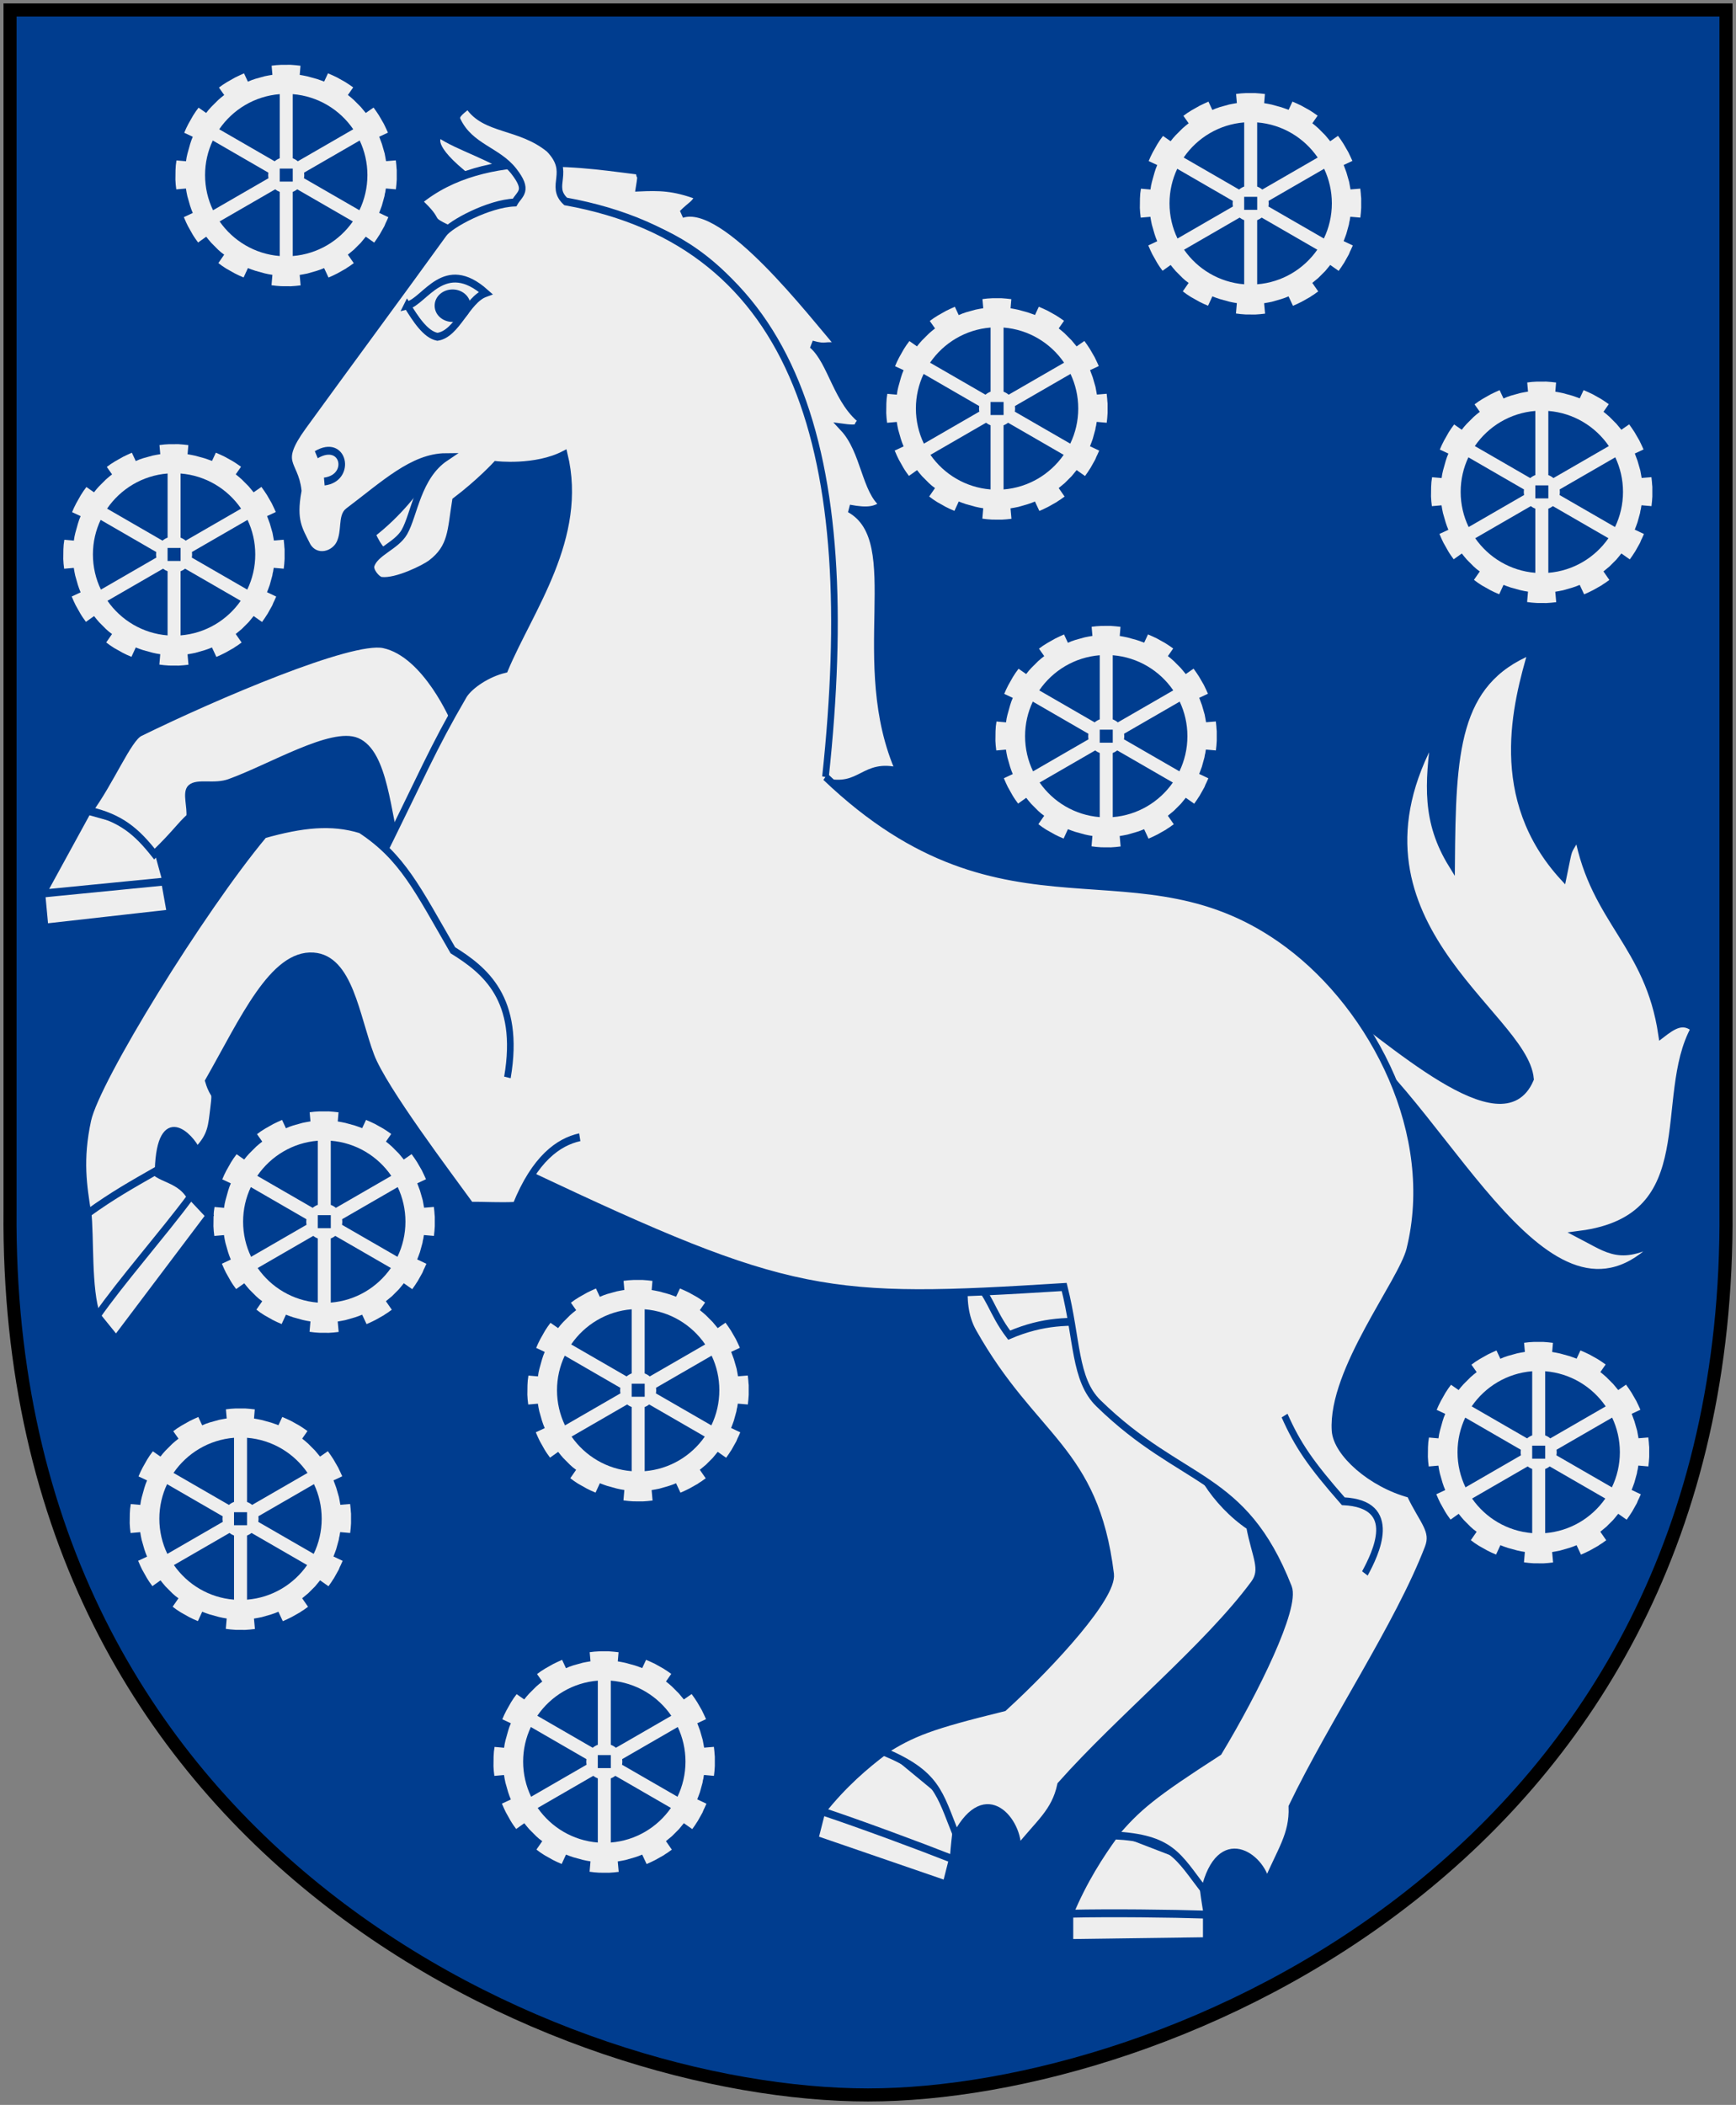 <?xml version="1.0" encoding="UTF-8" standalone="no"?>
<!-- Created with Inkscape (http://www.inkscape.org/) -->

<svg
   xmlns:dc="http://purl.org/dc/elements/1.1/"
   xmlns:cc="http://web.resource.org/cc/"
   xmlns:rdf="http://www.w3.org/1999/02/22-rdf-syntax-ns#"
   xmlns:svg="http://www.w3.org/2000/svg"
   xmlns="http://www.w3.org/2000/svg"
   xmlns:xlink="http://www.w3.org/1999/xlink"
   version="1.0"
   width="251"
   height="304.2"
   id="svg4166">
  <rect width="100%" height="100%" fill="#808080" stroke="none"/>
  <defs
     id="defs4168" />
  <path
     d="m 249.551,1.44 -124.05,0 -124.051,0 0,173.497 C 0.682,268.657 81.739,302.756 125.5,302.756 c 42.994,0 124.818,-34.099 124.051,-127.82 l 0,-173.497 z"
     id="Shield"
     style="fill:#003d8f" />
  <g
     transform="translate(-1.1e-4,1.4020703e-4)"
     id="Cogwheels">
    <path
       d="m 179.892,17.691 c -3.634,0.288 -6.801,2.231 -8.75,5.077 l 8.012,4.625 c 0.219,-0.184 0.467,-0.331 0.738,-0.435 l 0,-9.267 z m 1.877,0 0,9.27 c 0.27,0.105 0.52,0.249 0.738,0.432 l 8.012,-4.625 c -1.949,-2.845 -5.116,-4.789 -8.75,-5.077 z m -11.558,6.701 c -0.715,1.516 -1.117,3.208 -1.117,4.995 0,1.82 0.414,3.545 1.155,5.083 l 8.015,-4.629 c -0.026,-0.147 -0.041,-0.297 -0.041,-0.451 0,-0.119 0.01,-0.238 0.025,-0.353 l -8.037,-4.644 z m 21.239,0 -8.037,4.641 c 0.016,0.116 0.022,0.236 0.022,0.357 0,0.156 -0.015,0.306 -0.041,0.454 l 8.018,4.625 c 0.741,-1.538 1.155,-3.263 1.155,-5.083 0,-1.787 -0.402,-3.478 -1.117,-4.995 z m -12.215,7.055 -8.037,4.641 c 1.953,2.802 5.094,4.713 8.693,4.998 l 0,-9.267 c -0.238,-0.092 -0.458,-0.219 -0.656,-0.372 z m 3.19,0 c -0.198,0.154 -0.419,0.28 -0.656,0.372 l 0,9.267 c 3.599,-0.285 6.74,-2.196 8.693,-4.998 l -8.037,-4.641 z m -6.079,-15.962 -0.538,0.185 -0.521,0.221 -0.562,-1.206 -0.66,0.301 -0.612,0.293 -1.179,0.667 -0.612,0.388 -0.559,0.407 0.76,1.078 -0.456,0.36 -0.424,0.366 -0.998,0.994 -0.381,0.427 -0.352,0.443 -1.099,-0.765 -0.417,0.569 -0.385,0.591 -0.676,1.196 -0.315,0.631 -0.28,0.644 1.238,0.576 -0.211,0.524 -0.175,0.537 -0.38,1.359 -0.125,0.55 -0.087,0.569 -1.378,-0.121 -0.096,0.691 -0.043,0.71 -0.017,1.381 0.044,0.692 0.082,0.711 1.397,-0.123 0.092,0.559 0.116,0.563 0.386,1.347 0.179,0.526 0.215,0.539 -1.291,0.602 0.319,0.732 0.262,0.546 0.684,1.215 0.18,0.291 0.197,0.297 0.419,0.583 1.175,-0.834 0.354,0.444 0.372,0.436 0.994,0.998 0.413,0.366 0.464,0.349 -0.843,1.215 0.551,0.411 0.603,0.395 1.205,0.679 0.629,0.309 0.662,0.286 0.624,-1.355 0.519,0.199 0.543,0.187 1.365,0.377 0.548,0.119 0.566,0.096 -0.13,1.5 0.685,0.084 0.716,0.055 1.399,0.009 0.689,-0.05 0.72,-0.079 -0.137,-1.507 0.55,-0.095 0.572,-0.112 1.359,-0.392 0.526,-0.179 0.527,-0.209 0.636,1.363 0.621,-0.275 0.652,-0.319 1.222,-0.687 0.137,-0.1 0.146,-0.097 0.3,-0.191 0.286,-0.207 0.288,-0.201 -0.854,-1.232 0.874,-0.723 0.992,-0.991 0.366,-0.442 0.36,-0.44 1.215,0.858 0.406,-0.578 0.187,-0.293 0.199,-0.298 0.682,-1.214 0.131,-0.318 0.07,-0.165 0.082,-0.156 0.292,-0.65 -1.329,-0.629 0.199,-0.519 0.193,-0.531 0.377,-1.365 0.043,-0.285 0.031,-0.139 0.039,-0.136 0.04,-0.276 0.049,-0.273 1.446,0.126 0.076,-0.703 0.049,-0.698 -8e-4,-1.387 -0.035,-0.358 -0.023,-0.349 -0.073,-0.693 -1.414,0.116 -0.101,-0.562 -0.101,-0.548 -0.392,-1.359 -0.197,-0.532 -0.197,-0.532 1.261,-0.588 -0.25,-0.552 -0.344,-0.721 -0.685,-1.186 -0.397,-0.6 -0.404,-0.568 -1.126,0.782 -0.721,-0.868 -0.994,-0.998 -0.433,-0.378 -0.437,-0.354 0.765,-1.098 -0.587,-0.409 -0.579,-0.376 -1.191,-0.664 -0.65,-0.307 -0.636,-0.276 -0.554,1.191 -0.548,-0.2 -0.525,-0.181 -1.356,-0.373 -0.568,-0.117 -0.536,-0.095 0.111,-1.322 -0.712,-0.079 -0.701,-0.055 -1.358,0.002 -0.707,0.043 -0.696,0.082 0.116,1.319 -0.571,0.098 -0.545,0.107 -1.365,0.379 z m 3.543,14.845 1.883,0 0,-1.883 -1.883,0 0,1.883"
       id="Cogwheel"
       style="fill:#eeeeee;fill-rule:evenodd" />
    <use
       transform="translate(42.096,41.697)"
       id="use3182"
       x="0"
       y="0"
       width="251"
       height="304.2"
       xlink:href="#Cogwheel" />
    <use
       transform="translate(-20.884,77.003)"
       id="use3180"
       x="0"
       y="0"
       width="251"
       height="304.2"
       xlink:href="#Cogwheel" />
    <use
       transform="translate(-133.945,147.164)"
       id="use3184"
       x="0"
       y="0"
       width="251"
       height="304.2"
       xlink:href="#Cogwheel" />
    <use
       transform="translate(-139.445,-4.086)"
       id="use3188"
       x="0"
       y="0"
       width="251"
       height="304.2"
       xlink:href="#Cogwheel" />
    <use
       transform="translate(-155.66,50.739)"
       id="use3196"
       x="0"
       y="0"
       width="251"
       height="304.2"
       xlink:href="#Cogwheel" />
    <use
       transform="translate(-146.054,190.095)"
       id="use3194"
       x="0"
       y="0"
       width="251"
       height="304.2"
       xlink:href="#Cogwheel" />
    <use
       transform="translate(-88.559,171.526)"
       id="use3186"
       x="0"
       y="0"
       width="251"
       height="304.2"
       xlink:href="#Cogwheel" />
    <use
       transform="translate(-93.456,225.193)"
       id="use3190"
       x="0"
       y="0"
       width="251"
       height="304.2"
       xlink:href="#Cogwheel" />
    <use
       transform="translate(41.642,180.479)"
       id="use3192"
       x="0"
       y="0"
       width="251"
       height="304.2"
       xlink:href="#Cogwheel" />
    <use
       transform="translate(-36.669,29.647)"
       id="use2925"
       x="0"
       y="0"
       width="251"
       height="304.2"
       xlink:href="#Cogwheel" />
  </g>
  <g
     transform="matrix(0.479,0,0,0.569,5.543,14.612)"
     id="Rearing-horse"
     style="fill:#eeeeee;stroke:#003d8f;stroke-width:2">
    <g
       id="Hoofs">
      <path
         d="m 236.555,434.372 -2.149,7.123 39.531,11.444 1.948,-6.455"
         id="path2339" />
      <path
         d="m 255.531,418.971 c -5.634,3.582 -12.429,8.392 -18.976,15.402 12.031,3.388 29.064,8.71 39.552,12.179 0.686,-7.504 1.284,-9.084 1.712,-12.112"
         id="path2341" />
      <path
         d="m 1,200.548 1.035,9.358 37.773,-3.578 -1.88,-8.849"
         id="path5123" />
      <path
         d="m 14.986,180.254 -13.665,21.009 37.198,-3.079 -2.669,-8.142 -0.663,-5.015 -20.201,-4.773 z"
         id="path3332" />
      <path
         d="m 17.652,308.418 5.812,6.045 28.132,-31.387 -6.742,-6.045"
         id="path5131" />
      <path
         d="m 14.953,281.823 c 0.93,6.742 -0.058,19.937 2.79,26.737 7.033,-8.544 19.82,-20.808 28.132,-30.224 -3.778,-5.696 -11.509,-4.243 -12.555,-9.067"
         id="path5129" />
      <path
         d="m 311.385,460.379 0,7.44 41.152,-0.465 0,-6.742"
         id="path5147" />
      <path
         d="m 325.102,440.152 c -4.359,5.057 -9.474,11.625 -13.717,20.227 12.497,-0.233 30.341,-0.058 41.384,0.232 -1.511,-7.382 -1.395,-9.067 -1.86,-12.09"
         id="path5145" />
    </g>
    <path
       d="m 280.887,281.484 c -0.013,13.98 -3.927,23.36 1.362,31.264 18.263,27.293 36.793,29.521 41.422,61.394 0.792,5.451 -16.846,22.022 -32.185,33.824 -22.105,4.57 -27.561,6.331 -36.522,11.165 16.478,5.826 16.98,10.567 22.112,21.325 8.974,-14.156 19.104,-3.274 18.554,3.715 6.246,-6.67 11.116,-9.417 12.905,-16.408 17.805,-16.866 44.106,-34.886 58.316,-51.055 3.335,-3.795 0.405,-7.148 -1.274,-14.783 -10.54,-5.964 -18.158,-16.453 -16.957,-21.906 3.264,-14.821 30.115,-30.246 34.821,-37.424 L 280.887,281.484 z"
       id="path2343" />
    <path
       d="m 117.853,94.536 c -4.066,4.286 -8.709,9.89 -17.143,15.385 2.445,4.506 3.599,4.615 5.714,6.154"
       id="Tongue" />
    <path
       d="m 281.884,299.293 c 5.21,3.424 5.693,8.112 11.164,14.141 10.531,-3.796 18.271,-3.535 26.495,-3.275 -1.6,-6.14 -2.53,-14.141 -2.53,-14.141"
       id="path6128" />
    <path
       d="M 143.934,18.457 C 138.151,14.379 126.101,11.377 121.148,8.358 c -1.391,1.25 -2.783,4.229 11.307,12.946"
       id="path5119" />
    <path
       d="m 125.556,157.378 c 0,0 -8.478,-17.132 -21.33,-19.432 -9.731,-1.741 -50.59,12.923 -73.518,22.389 -3.524,1.455 -8.861,12.492 -15.38,19.873 9.616,1.844 14.367,5.327 19.719,11.036 6.559,-5.372 7.233,-6.73 10.624,-9.364 0.342,-2.733 -1.187,-6.226 0.274,-7.314 2.127,-1.584 7.142,-0.009 11.727,-1.401 12.361,-3.752 30.933,-13.203 38.571,-10.438 8.337,3.017 9.049,18.067 12.586,29.463"
       id="path3158" />
    <g
       id="Hair">
      <path
         d="m 394.45,237.325 c 31.825,20.052 62.276,83.567 95.892,51.324 -12.549,6.229 -16.304,3.023 -24.915,-0.733 37.555,-4.122 22.808,-34.899 34.441,-52.394 -3.389,-2.473 -6.229,-0.916 -9.893,1.466 -4.03,-22.899 -20.426,-28.853 -25.281,-50.562 -3.389,5.038 -2.29,2.107 -4.397,10.625 -21.892,-20.06 -14.289,-43.875 -9.526,-57.523 -23.083,7.969 -23.907,25.922 -24.182,54.226 -7.969,-10.9 -7.053,-20.335 -5.129,-32.975 -31.418,47.448 27.204,71.171 28.945,87.567 -8.519,16.762 -42.501,-10.259 -61.92,-21.617"
         id="path5115" />
      <path
         d="M 237.028,172.993 C 253.151,34.53 180.393,17.108 123.919,32.582 c -7.123,-2.927 -1.596,-1.241 -9.219,-7.091 20.388,-14.36 52.832,-9.13 66.66,-7.801 0,2.393 0.886,-0.266 0,4.255 5.906,-0.222 10.346,-0.248 17.771,2.117 -0.737,2.152 -2.272,2.415 -4.803,4.599 12.95,-3.563 39,25.301 47.931,33.91 -5.311,-0.886 -3.913,0.409 -8.735,-0.752 5.951,4.317 7.36,14.747 15.741,19.663 -3.853,0.533 0.62,2.249 -6.319,1.461 6.392,5.786 6.581,16.178 12.164,19.491 -2.451,1.487 -4.56,1.976 -10.283,1.064 17.437,8.253 0.352,39.1 15.062,66.819 -11.006,-2.363 -11.412,4.797 -22.446,2.634"
         id="path5117" />
    </g>
    <path
       d="M 237.598,171.63 C 248.051,89.601 229.593,36.156 159.169,25.485 153.98,21.432 161.178,18.149 154.128,12.027 145.188,5.906 134.689,7.432 129.711,1 c -2.558,1.745 -4.108,2.628 -3.061,4.208 3.881,6.632 12.09,7.449 16.859,12.586 4.666,5.026 1.817,5.633 0.246,7.963 -7.731,0.235 -19.29,5.406 -21.314,7.762 -13.905,16.188 -29.602,34.037 -42.466,48.97 -8.386,9.735 -2.463,9.278 -1.53,16.451 -1.681,7.696 0.335,9.951 2.822,14.159 2.661,3.686 8.097,2.282 9.739,-0.81 1.649,-3.107 0.491,-6.728 2.432,-7.959 10.871,-6.89 19.534,-13.853 29.562,-13.906 -8.492,4.794 -9.484,14.625 -12.524,19.054 -2.434,3.546 -8.893,5.057 -10.015,8.42 -0.51,1.528 1.87,3.841 3.098,3.962 4.517,0.446 12.96,-3.121 14.883,-4.348 6.35,-4.054 6.006,-8.405 7.443,-15.894 7.361,-4.701 12.242,-9.182 12.242,-9.182 0,0 11.903,1.198 20.639,-2.638 6.075,21.007 -10.365,39.199 -17.93,54.428 -5.198,1.033 -10.414,4.001 -12.328,6.488 -9.9,14.317 -11.929,19.231 -27.271,45.162 -2.033,5.525 17.015,50.791 46.938,76.9 79.018,31.433 90.023,32.191 161.48,28.425 4.027,13.388 2.989,23.498 10.336,29.537 25.369,20.852 43.753,17.632 57.393,46.809 2.333,4.99 -9.766,25.95 -21.04,41.68 -19.842,10.761 -24.556,14.024 -31.738,21.241 17.458,0.817 19.308,5.211 27.33,14.027 4.501,-16.145 17.344,-8.654 18.836,-1.803 4.053,-8.19 7.922,-12.227 7.615,-19.437 12.173,-21.291 32.146,-46.141 41.079,-65.726 2.097,-4.597 -1.678,-6.96 -5.491,-13.785 -11.814,-2.664 -22.137,-10.505 -22.563,-16.073 -1.157,-15.132 20.092,-37.656 22.524,-45.888 8.683,-29.396 -10.866,-61.431 -36.79,-77.71 -45.234,-28.404 -84.453,1.822 -139.548,-42.445 z"
       id="path2184" />
    <path
       d="m 141.587,247.967 c 4.116,-20.103 -6.965,-27.306 -16.463,-32.292 -10.719,-15.6 -15.196,-23.665 -27.86,-30.709 -8.864,-2.295 -17.729,-1.425 -29.126,1.266 -18.995,19.154 -50.551,62.263 -53.187,72.499 -2.625,10.195 -1.266,16.937 -1e-5,23.744 7.598,-4.591 12.98,-7.123 21.211,-11.081 0.633,-16.304 9.893,-8.231 11.714,-4.749 4.353,-3.799 4.353,-6.253 5.065,-11.081 0.712,-4.828 0,-2.295 -1.583,-6.648 10.447,-15.434 19.31,-32.37 31.659,-31.659 11.001,0.633 12.849,15.129 17.412,25.327 3.784,8.458 23.659,30.506 30.076,37.991 4.589,-0.068 8.548,0.237 13.613,0 5.699,-11.951 12.901,-16.225 19.312,-17.412"
       id="path4140" />
    <g
       id="Eye">
      <path
         d="m 111.357,51.915 c 5.444,-1.152 11.171,-12.524 23.679,-3.189 -5.727,1.75 -8.559,10.41 -14.579,11.138 -3.624,-0.569 -6.667,-4.657 -9.099,-7.95 z"
         id="path2953" />
      <path
         d="m 129.47,51.927 c 4e-5,1.719 -1.965,3.15 -4.399,3.16 -2.434,0.01 -4.422,-1.371 -4.449,-3.09 -0.027,-1.719 1.916,-3.131 4.35,-3.16 2.434,-0.029 4.444,1.371 4.499,3.089 z"
         id="path4120"
         style="fill:#003d8f" />
    </g>
    <path
       d="m 83.896,89.811 c 8.434,-4.176 10.907,5.934 2.418,6.813"
       id="path5153"
       style="fill:none" />
    <path
       d="m 376.174,333.86 c 3.963,7.537 7.926,12.355 17.717,21.758 17.251,0.699 9.713,13.365 6.527,18.338"
       id="path5157"
       style="fill:none" />
  </g>
  <path
     d="m 249.551,1.44 -124.05,0 -124.051,0 0,173.497 c -0.767,93.721 80.289,127.82 124.051,127.82 42.994,0 124.818,-34.099 124.051,-127.82 l 0,-173.497 z"
     id="Frame"
     style="fill:none;stroke:#000000;stroke-width:1.888;stroke-linecap:round" />
</svg>
